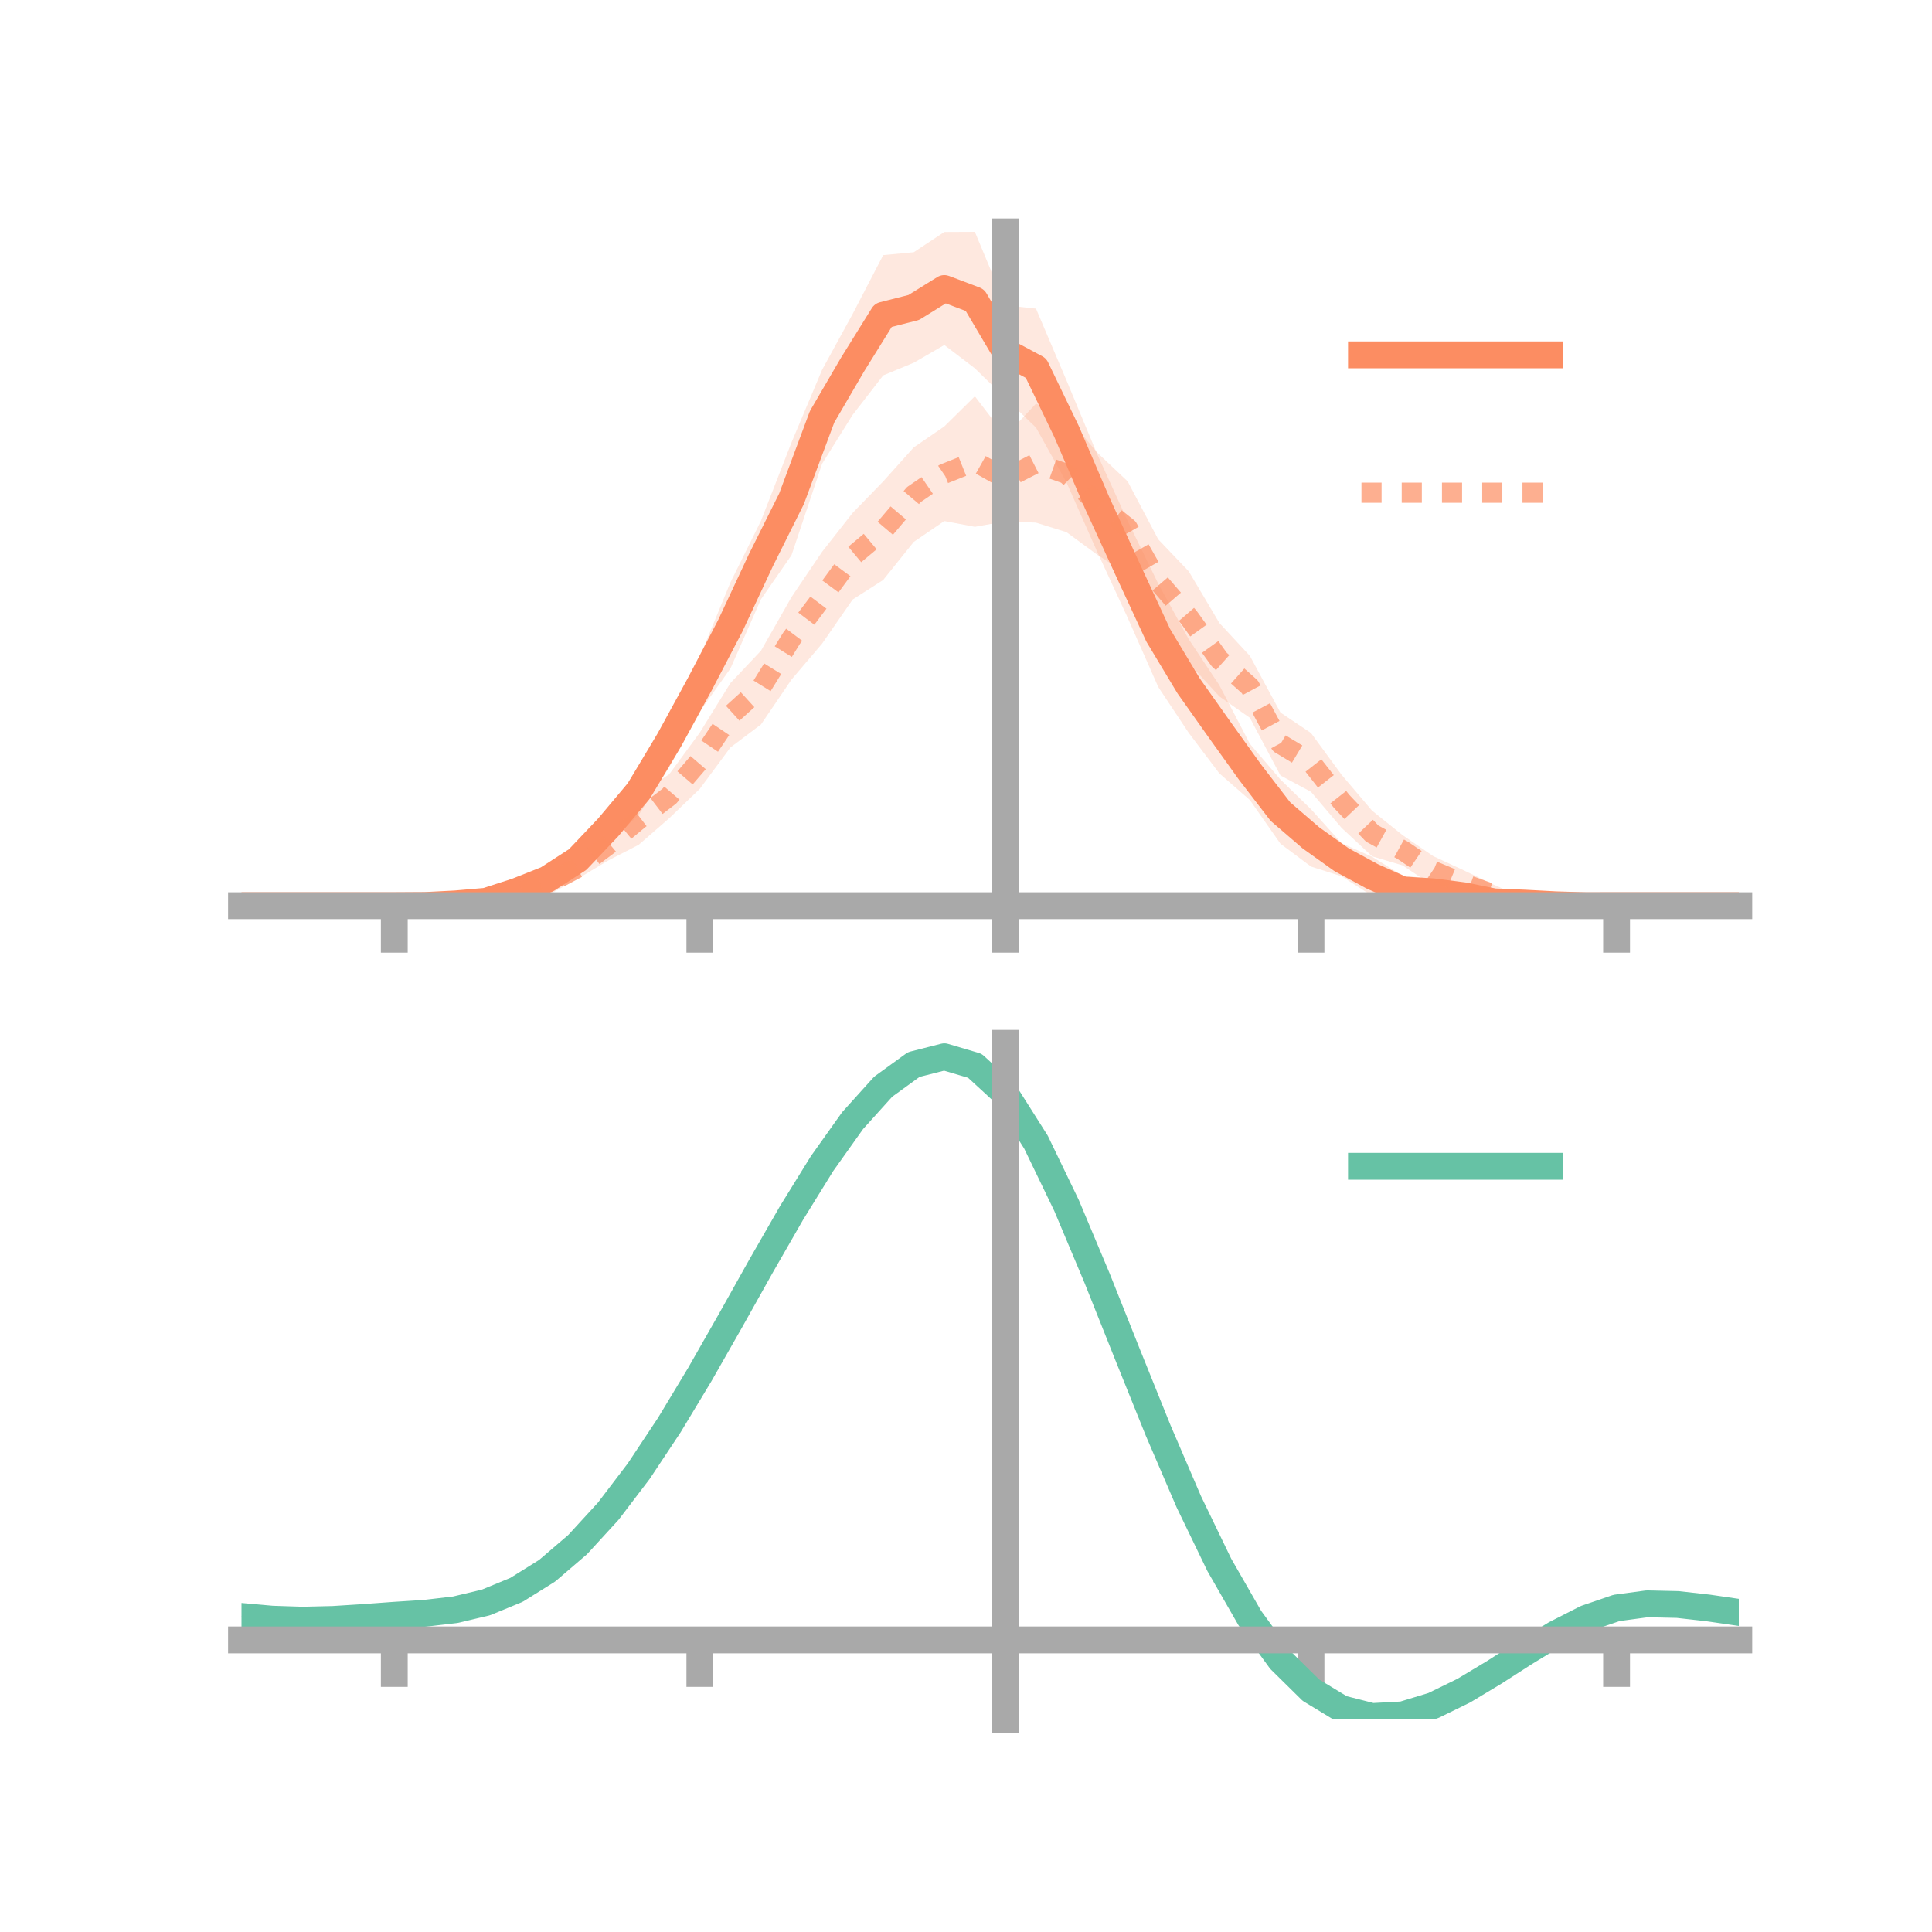 <?xml version="1.0" encoding="utf-8" standalone="no"?>
<!DOCTYPE svg PUBLIC "-//W3C//DTD SVG 1.1//EN"
  "http://www.w3.org/Graphics/SVG/1.1/DTD/svg11.dtd">
<!-- Created with matplotlib (https://matplotlib.org/) -->
<svg height="144pt" version="1.1" viewBox="0 0 144 144" width="144pt" xmlns="http://www.w3.org/2000/svg" xmlns:xlink="http://www.w3.org/1999/xlink">
 <defs>
  <style type="text/css">*{stroke-linecap:butt;stroke-linejoin:round;}</style>
 </defs>
 <g id="figure_1">
  <g id="patch_1">
   <path d="M 0 144 
L 144 144 
L 144 0 
L 0 0 
z
" style="fill:none;"/>
  </g>
  <g id="axes_1">
   <g id="patch_2">
    <path d="M 18 67.68 
L 129.6 67.68 
L 129.6 17.28 
L 18 17.28 
z
" style="fill:none;"/>
   </g>
   <g id="PolyCollection_1">
    <path clip-path="url(#pe804f77720)" d="M 18 67.504 
L 18 67.504 
L 20.278 67.504 
L 22.555 67.504 
L 24.833 67.504 
L 27.11 67.504 
L 29.388 67.504 
L 31.665 67.449 
L 33.943 67.143 
L 36.22 66.883 
L 38.498 65.965 
L 40.776 64.722 
L 43.053 63.021 
L 45.331 60.464 
L 47.608 57.174 
L 49.886 53.133 
L 52.163 48.943 
L 54.441 43.413 
L 56.718 38.817 
L 58.996 32.975 
L 61.273 27.567 
L 63.551 23.403 
L 65.829 19.015 
L 68.106 18.801 
L 70.384 17.291 
L 72.661 17.28 
L 74.939 22.759 
L 77.216 23.003 
L 79.494 28.362 
L 81.771 33.836 
L 84.049 38.83 
L 86.327 43.503 
L 88.604 47.648 
L 90.882 51.069 
L 93.159 55.44 
L 95.437 58.102 
L 97.714 60.316 
L 99.992 62.845 
L 102.269 63.859 
L 104.547 65.273 
L 106.824 65.504 
L 109.102 66.123 
L 111.38 66.769 
L 113.657 66.972 
L 115.935 67.194 
L 118.212 67.466 
L 120.49 67.503 
L 122.767 67.504 
L 125.045 67.504 
L 127.322 67.504 
L 129.6 67.504 
L 129.6 67.504 
L 129.6 67.504 
L 127.322 67.504 
L 125.045 67.504 
L 122.767 67.504 
L 120.49 67.504 
L 118.212 67.551 
L 115.935 67.68 
L 113.657 67.659 
L 111.38 67.678 
L 109.102 67.407 
L 106.824 67.438 
L 104.547 67.39 
L 102.269 66.767 
L 99.992 65.313 
L 97.714 64.589 
L 95.437 62.886 
L 93.159 59.63 
L 90.882 57.642 
L 88.604 54.628 
L 86.327 51.201 
L 84.049 46.04 
L 81.771 41.108 
L 79.494 35.963 
L 77.216 31.871 
L 74.939 29.678 
L 72.661 27.453 
L 70.384 25.716 
L 68.106 27.037 
L 65.829 27.98 
L 63.551 30.923 
L 61.273 34.568 
L 58.996 41.377 
L 56.718 44.665 
L 54.441 49.828 
L 52.163 53.029 
L 49.886 57.178 
L 47.608 60.742 
L 45.331 62.874 
L 43.053 65.115 
L 40.776 66.36 
L 38.498 66.921 
L 36.22 67.47 
L 33.943 67.602 
L 31.665 67.532 
L 29.388 67.504 
L 27.11 67.504 
L 24.833 67.504 
L 22.555 67.504 
L 20.278 67.504 
L 18 67.504 
z
" style="fill:#fc8d62;fill-opacity:0.2;"/>
   </g>
   <g id="PolyCollection_2">
    <path clip-path="url(#pe804f77720)" d="M 18 67.504 
L 18 67.504 
L 20.278 67.504 
L 22.555 67.504 
L 24.833 67.504 
L 27.11 67.504 
L 29.388 67.504 
L 31.665 67.443 
L 33.943 67.208 
L 36.22 66.659 
L 38.498 65.912 
L 40.776 65.014 
L 43.053 63.862 
L 45.331 61.811 
L 47.608 59.203 
L 49.886 57.703 
L 52.163 54.597 
L 54.441 50.914 
L 56.718 48.502 
L 58.996 44.501 
L 61.273 41.13 
L 63.551 38.229 
L 65.829 35.883 
L 68.106 33.346 
L 70.384 31.785 
L 72.661 29.538 
L 74.939 32.512 
L 77.216 30.087 
L 79.494 30.987 
L 81.771 33.724 
L 84.049 35.88 
L 86.327 40.198 
L 88.604 42.586 
L 90.882 46.429 
L 93.159 48.886 
L 95.437 53.107 
L 97.714 54.635 
L 99.992 57.745 
L 102.269 60.426 
L 104.547 62.252 
L 106.824 63.812 
L 109.102 64.872 
L 111.38 65.962 
L 113.657 66.955 
L 115.935 67.188 
L 118.212 67.336 
L 120.49 67.504 
L 122.767 67.504 
L 125.045 67.504 
L 127.322 67.504 
L 129.6 67.504 
L 129.6 67.504 
L 129.6 67.504 
L 127.322 67.504 
L 125.045 67.504 
L 122.767 67.504 
L 120.49 67.504 
L 118.212 67.584 
L 115.935 67.617 
L 113.657 67.702 
L 111.38 67.41 
L 109.102 66.859 
L 106.824 66.027 
L 104.547 64.504 
L 102.269 63.826 
L 99.992 61.704 
L 97.714 59.017 
L 95.437 57.798 
L 93.159 53.503 
L 90.882 51.904 
L 88.604 49.413 
L 86.327 46.507 
L 84.049 42.81 
L 81.771 41.338 
L 79.494 39.665 
L 77.216 38.954 
L 74.939 38.856 
L 72.661 39.265 
L 70.384 38.835 
L 68.106 40.389 
L 65.829 43.227 
L 63.551 44.686 
L 61.273 47.974 
L 58.996 50.648 
L 56.718 53.999 
L 54.441 55.713 
L 52.163 58.791 
L 49.886 60.981 
L 47.608 62.964 
L 45.331 64.138 
L 43.053 65.502 
L 40.776 66.764 
L 38.498 67.193 
L 36.22 67.403 
L 33.943 67.571 
L 31.665 67.568 
L 29.388 67.504 
L 27.11 67.504 
L 24.833 67.504 
L 22.555 67.504 
L 20.278 67.504 
L 18 67.504 
z
" style="fill:#fc8d62;fill-opacity:0.2;"/>
   </g>
   <g id="matplotlib.axis_1">
    <g id="xtick_1">
     <g id="line2d_1">
      <defs>
       <path d="M 0 0 
L 0 3.5 
" id="m2b890eef59" style="stroke:#a9a9a9;stroke-width:2;"/>
      </defs>
      <g>
       <use style="fill:#a9a9a9;stroke:#a9a9a9;stroke-width:2;" x="29.388" xlink:href="#m2b890eef59" y="67.504"/>
      </g>
     </g>
    </g>
    <g id="xtick_2">
     <g id="line2d_2">
      <g>
       <use style="fill:#a9a9a9;stroke:#a9a9a9;stroke-width:2;" x="52.163" xlink:href="#m2b890eef59" y="67.504"/>
      </g>
     </g>
    </g>
    <g id="xtick_3">
     <g id="line2d_3">
      <g>
       <use style="fill:#a9a9a9;stroke:#a9a9a9;stroke-width:2;" x="74.939" xlink:href="#m2b890eef59" y="67.504"/>
      </g>
     </g>
    </g>
    <g id="xtick_4">
     <g id="line2d_4">
      <g>
       <use style="fill:#a9a9a9;stroke:#a9a9a9;stroke-width:2;" x="97.714" xlink:href="#m2b890eef59" y="67.504"/>
      </g>
     </g>
    </g>
    <g id="xtick_5">
     <g id="line2d_5">
      <g>
       <use style="fill:#a9a9a9;stroke:#a9a9a9;stroke-width:2;" x="120.49" xlink:href="#m2b890eef59" y="67.504"/>
      </g>
     </g>
    </g>
   </g>
   <g id="matplotlib.axis_2"/>
   <g id="line2d_6">
    <path clip-path="url(#pe804f77720)" d="M 18 67.504 
L 20.278 67.504 
L 22.555 67.504 
L 24.833 67.504 
L 27.11 67.504 
L 29.388 67.504 
L 31.665 67.49 
L 33.943 67.373 
L 36.22 67.177 
L 38.498 66.443 
L 40.776 65.541 
L 43.053 64.068 
L 45.331 61.669 
L 47.608 58.958 
L 49.886 55.156 
L 52.163 50.986 
L 54.441 46.621 
L 56.718 41.741 
L 58.996 37.176 
L 61.273 31.067 
L 63.551 27.163 
L 65.829 23.497 
L 68.106 22.919 
L 70.384 21.504 
L 72.661 22.366 
L 74.939 26.218 
L 77.216 27.437 
L 79.494 32.162 
L 81.771 37.472 
L 84.049 42.435 
L 86.327 47.352 
L 88.604 51.138 
L 90.882 54.355 
L 93.159 57.535 
L 95.437 60.494 
L 97.714 62.453 
L 99.992 64.079 
L 102.269 65.313 
L 104.547 66.331 
L 106.824 66.471 
L 109.102 66.765 
L 111.38 67.223 
L 113.657 67.315 
L 115.935 67.437 
L 118.212 67.509 
L 120.49 67.504 
L 122.767 67.504 
L 125.045 67.504 
L 127.322 67.504 
L 129.6 67.504 
" style="fill:none;stroke:#fc8d62;stroke-linecap:square;stroke-width:2;"/>
   </g>
   <g id="line2d_7">
    <path clip-path="url(#pe804f77720)" d="M 18 67.504 
L 20.278 67.504 
L 22.555 67.504 
L 24.833 67.504 
L 27.11 67.504 
L 29.388 67.504 
L 31.665 67.505 
L 33.943 67.389 
L 36.22 67.031 
L 38.498 66.553 
L 40.776 65.889 
L 43.053 64.682 
L 45.331 62.975 
L 47.608 61.083 
L 49.886 59.342 
L 52.163 56.694 
L 54.441 53.314 
L 56.718 51.25 
L 58.996 47.575 
L 61.273 44.552 
L 63.551 41.457 
L 65.829 39.555 
L 68.106 36.868 
L 70.384 35.31 
L 72.661 34.402 
L 74.939 35.684 
L 77.216 34.52 
L 79.494 35.326 
L 81.771 37.531 
L 84.049 39.345 
L 86.327 43.353 
L 88.604 46 
L 90.882 49.167 
L 93.159 51.195 
L 95.437 55.453 
L 97.714 56.826 
L 99.992 59.725 
L 102.269 62.126 
L 104.547 63.378 
L 106.824 64.92 
L 109.102 65.866 
L 111.38 66.686 
L 113.657 67.329 
L 115.935 67.403 
L 118.212 67.46 
L 120.49 67.504 
L 122.767 67.504 
L 125.045 67.504 
L 127.322 67.504 
L 129.6 67.504 
" style="fill:none;stroke:#fc8d62;stroke-dasharray:1.5,1.5;stroke-dashoffset:0;stroke-opacity:0.7;stroke-width:1.5;"/>
   </g>
   <g id="patch_3">
    <path d="M 74.939 67.68 
L 74.939 17.28 
" style="fill:none;stroke:#a9a9a9;stroke-linecap:square;stroke-linejoin:miter;stroke-width:2;"/>
   </g>
   <g id="patch_4">
    <path d="M 129.6 67.68 
L 129.6 17.28 
" style="fill:none;"/>
   </g>
   <g id="patch_5">
    <path d="M 18 67.504 
L 129.6 67.504 
" style="fill:none;stroke:#a9a9a9;stroke-linecap:square;stroke-linejoin:miter;stroke-width:2;"/>
   </g>
   <g id="patch_6">
    <path d="M 18 17.28 
L 129.6 17.28 
" style="fill:none;"/>
   </g>
   <g id="legend_1">
    <g id="line2d_8">
     <path d="M 101.475 26.449 
L 115.475 26.449 
" style="fill:none;stroke:#fc8d62;stroke-linecap:square;stroke-width:2;"/>
    </g>
    <g id="line2d_9"/>
    <g id="text_1">
     <!--   -->
     <g transform="translate(121.075 28.899)scale(0.07 -0.07)">
      <defs>
       <path id="DejaVuSans-32"/>
      </defs>
      <use xlink:href="#DejaVuSans-32"/>
     </g>
    </g>
    <g id="line2d_10">
     <path d="M 101.475 36.724 
L 115.475 36.724 
" style="fill:none;stroke:#fc8d62;stroke-dasharray:1.5,1.5;stroke-dashoffset:0;stroke-opacity:0.7;stroke-width:1.5;"/>
    </g>
    <g id="line2d_11"/>
    <g id="text_2">
     <!--   -->
     <g transform="translate(121.075 39.174)scale(0.07 -0.07)">
      <use xlink:href="#DejaVuSans-32"/>
     </g>
    </g>
   </g>
  </g>
  <g id="axes_2">
   <g id="patch_7">
    <path d="M 18 128.16 
L 129.6 128.16 
L 129.6 77.76 
L 18 77.76 
z
" style="fill:none;"/>
   </g>
   <g id="PolyCollection_3">
    <path clip-path="url(#p1b9ca62950)" d="M 18 120.522 
L 18 120.439 
L 20.278 120.653 
L 22.555 120.729 
L 24.833 120.669 
L 27.11 120.516 
L 29.388 120.341 
L 31.665 120.187 
L 33.943 119.916 
L 36.22 119.368 
L 38.498 118.417 
L 40.776 116.971 
L 43.053 114.98 
L 45.331 112.436 
L 47.608 109.37 
L 49.886 105.85 
L 52.163 101.977 
L 54.441 97.88 
L 56.718 93.713 
L 58.996 89.652 
L 61.273 85.885 
L 63.551 82.611 
L 65.829 80.033 
L 68.106 78.351 
L 70.384 77.76 
L 72.661 78.446 
L 74.939 80.575 
L 77.216 84.227 
L 79.494 89.022 
L 81.771 94.525 
L 84.049 100.328 
L 86.327 106.074 
L 88.604 111.462 
L 90.882 116.26 
L 93.159 120.297 
L 95.437 123.471 
L 97.714 125.742 
L 99.992 127.133 
L 102.269 127.716 
L 104.547 127.6 
L 106.824 126.919 
L 109.102 125.827 
L 111.38 124.481 
L 113.657 123.046 
L 115.935 121.679 
L 118.212 120.533 
L 120.49 119.759 
L 122.767 119.455 
L 125.045 119.513 
L 127.322 119.78 
L 129.6 120.124 
L 129.6 120.234 
L 129.6 120.234 
L 127.322 119.916 
L 125.045 119.669 
L 122.767 119.622 
L 120.49 119.932 
L 118.212 120.719 
L 115.935 121.895 
L 113.657 123.311 
L 111.38 124.801 
L 109.102 126.196 
L 106.824 127.328 
L 104.547 128.032 
L 102.269 128.16 
L 99.992 127.586 
L 97.714 126.217 
L 95.437 123.998 
L 93.159 120.92 
L 90.882 117.018 
L 88.604 112.387 
L 86.327 107.183 
L 84.049 101.628 
L 81.771 96.011 
L 79.494 90.679 
L 77.216 86.029 
L 74.939 82.488 
L 72.661 80.429 
L 70.384 79.768 
L 68.106 80.339 
L 65.829 81.957 
L 63.551 84.43 
L 61.273 87.565 
L 58.996 91.164 
L 56.718 95.037 
L 54.441 99.005 
L 52.163 102.902 
L 49.886 106.584 
L 47.608 109.929 
L 45.331 112.846 
L 43.053 115.273 
L 40.776 117.182 
L 38.498 118.58 
L 36.22 119.507 
L 33.943 120.043 
L 31.665 120.304 
L 29.388 120.446 
L 27.11 120.605 
L 24.833 120.739 
L 22.555 120.786 
L 20.278 120.715 
L 18 120.522 
z
" style="fill:#66c2a5;fill-opacity:0.2;"/>
   </g>
   <g id="matplotlib.axis_3">
    <g id="xtick_6">
     <g id="line2d_12">
      <g>
       <use style="fill:#a9a9a9;stroke:#a9a9a9;stroke-width:2;" x="29.388" xlink:href="#m2b890eef59" y="122.229"/>
      </g>
     </g>
    </g>
    <g id="xtick_7">
     <g id="line2d_13">
      <g>
       <use style="fill:#a9a9a9;stroke:#a9a9a9;stroke-width:2;" x="52.163" xlink:href="#m2b890eef59" y="122.229"/>
      </g>
     </g>
    </g>
    <g id="xtick_8">
     <g id="line2d_14">
      <g>
       <use style="fill:#a9a9a9;stroke:#a9a9a9;stroke-width:2;" x="74.939" xlink:href="#m2b890eef59" y="122.229"/>
      </g>
     </g>
    </g>
    <g id="xtick_9">
     <g id="line2d_15">
      <g>
       <use style="fill:#a9a9a9;stroke:#a9a9a9;stroke-width:2;" x="97.714" xlink:href="#m2b890eef59" y="122.229"/>
      </g>
     </g>
    </g>
    <g id="xtick_10">
     <g id="line2d_16">
      <g>
       <use style="fill:#a9a9a9;stroke:#a9a9a9;stroke-width:2;" x="120.49" xlink:href="#m2b890eef59" y="122.229"/>
      </g>
     </g>
    </g>
   </g>
   <g id="matplotlib.axis_4"/>
   <g id="line2d_17">
    <path clip-path="url(#p1b9ca62950)" d="M 18 120.48 
L 20.278 120.684 
L 22.555 120.758 
L 24.833 120.704 
L 27.11 120.56 
L 29.388 120.393 
L 31.665 120.246 
L 33.943 119.98 
L 36.22 119.438 
L 38.498 118.498 
L 40.776 117.076 
L 43.053 115.126 
L 45.331 112.641 
L 47.608 109.65 
L 49.886 106.217 
L 52.163 102.44 
L 54.441 98.442 
L 56.718 94.375 
L 58.996 90.408 
L 61.273 86.725 
L 63.551 83.521 
L 65.829 80.995 
L 68.106 79.345 
L 70.384 78.764 
L 72.661 79.437 
L 74.939 81.532 
L 77.216 85.128 
L 79.494 89.85 
L 81.771 95.268 
L 84.049 100.978 
L 86.327 106.628 
L 88.604 111.925 
L 90.882 116.639 
L 93.159 120.608 
L 95.437 123.735 
L 97.714 125.979 
L 99.992 127.36 
L 102.269 127.938 
L 104.547 127.816 
L 106.824 127.124 
L 109.102 126.011 
L 111.38 124.641 
L 113.657 123.178 
L 115.935 121.787 
L 118.212 120.626 
L 120.49 119.846 
L 122.767 119.539 
L 125.045 119.591 
L 127.322 119.848 
L 129.6 120.179 
" style="fill:none;stroke:#66c2a5;stroke-linecap:square;stroke-width:2;"/>
   </g>
   <g id="patch_8">
    <path d="M 74.939 128.16 
L 74.939 77.76 
" style="fill:none;stroke:#a9a9a9;stroke-linecap:square;stroke-linejoin:miter;stroke-width:2;"/>
   </g>
   <g id="patch_9">
    <path d="M 129.6 128.16 
L 129.6 77.76 
" style="fill:none;"/>
   </g>
   <g id="patch_10">
    <path d="M 18 122.229 
L 129.6 122.229 
" style="fill:none;stroke:#a9a9a9;stroke-linecap:square;stroke-linejoin:miter;stroke-width:2;"/>
   </g>
   <g id="patch_11">
    <path d="M 18 77.76 
L 129.6 77.76 
" style="fill:none;"/>
   </g>
   <g id="legend_2">
    <g id="line2d_18">
     <path d="M 101.475 86.929 
L 115.475 86.929 
" style="fill:none;stroke:#66c2a5;stroke-linecap:square;stroke-width:2;"/>
    </g>
    <g id="line2d_19"/>
    <g id="text_3">
     <!--   -->
     <g transform="translate(121.075 89.379)scale(0.07 -0.07)">
      <use xlink:href="#DejaVuSans-32"/>
     </g>
    </g>
   </g>
  </g>
 </g>
 <defs>
  <clipPath id="pe804f77720">
   <rect height="50.4" width="111.6" x="18" y="17.28"/>
  </clipPath>
  <clipPath id="p1b9ca62950">
   <rect height="50.4" width="111.6" x="18" y="77.76"/>
  </clipPath>
 </defs>
</svg>
